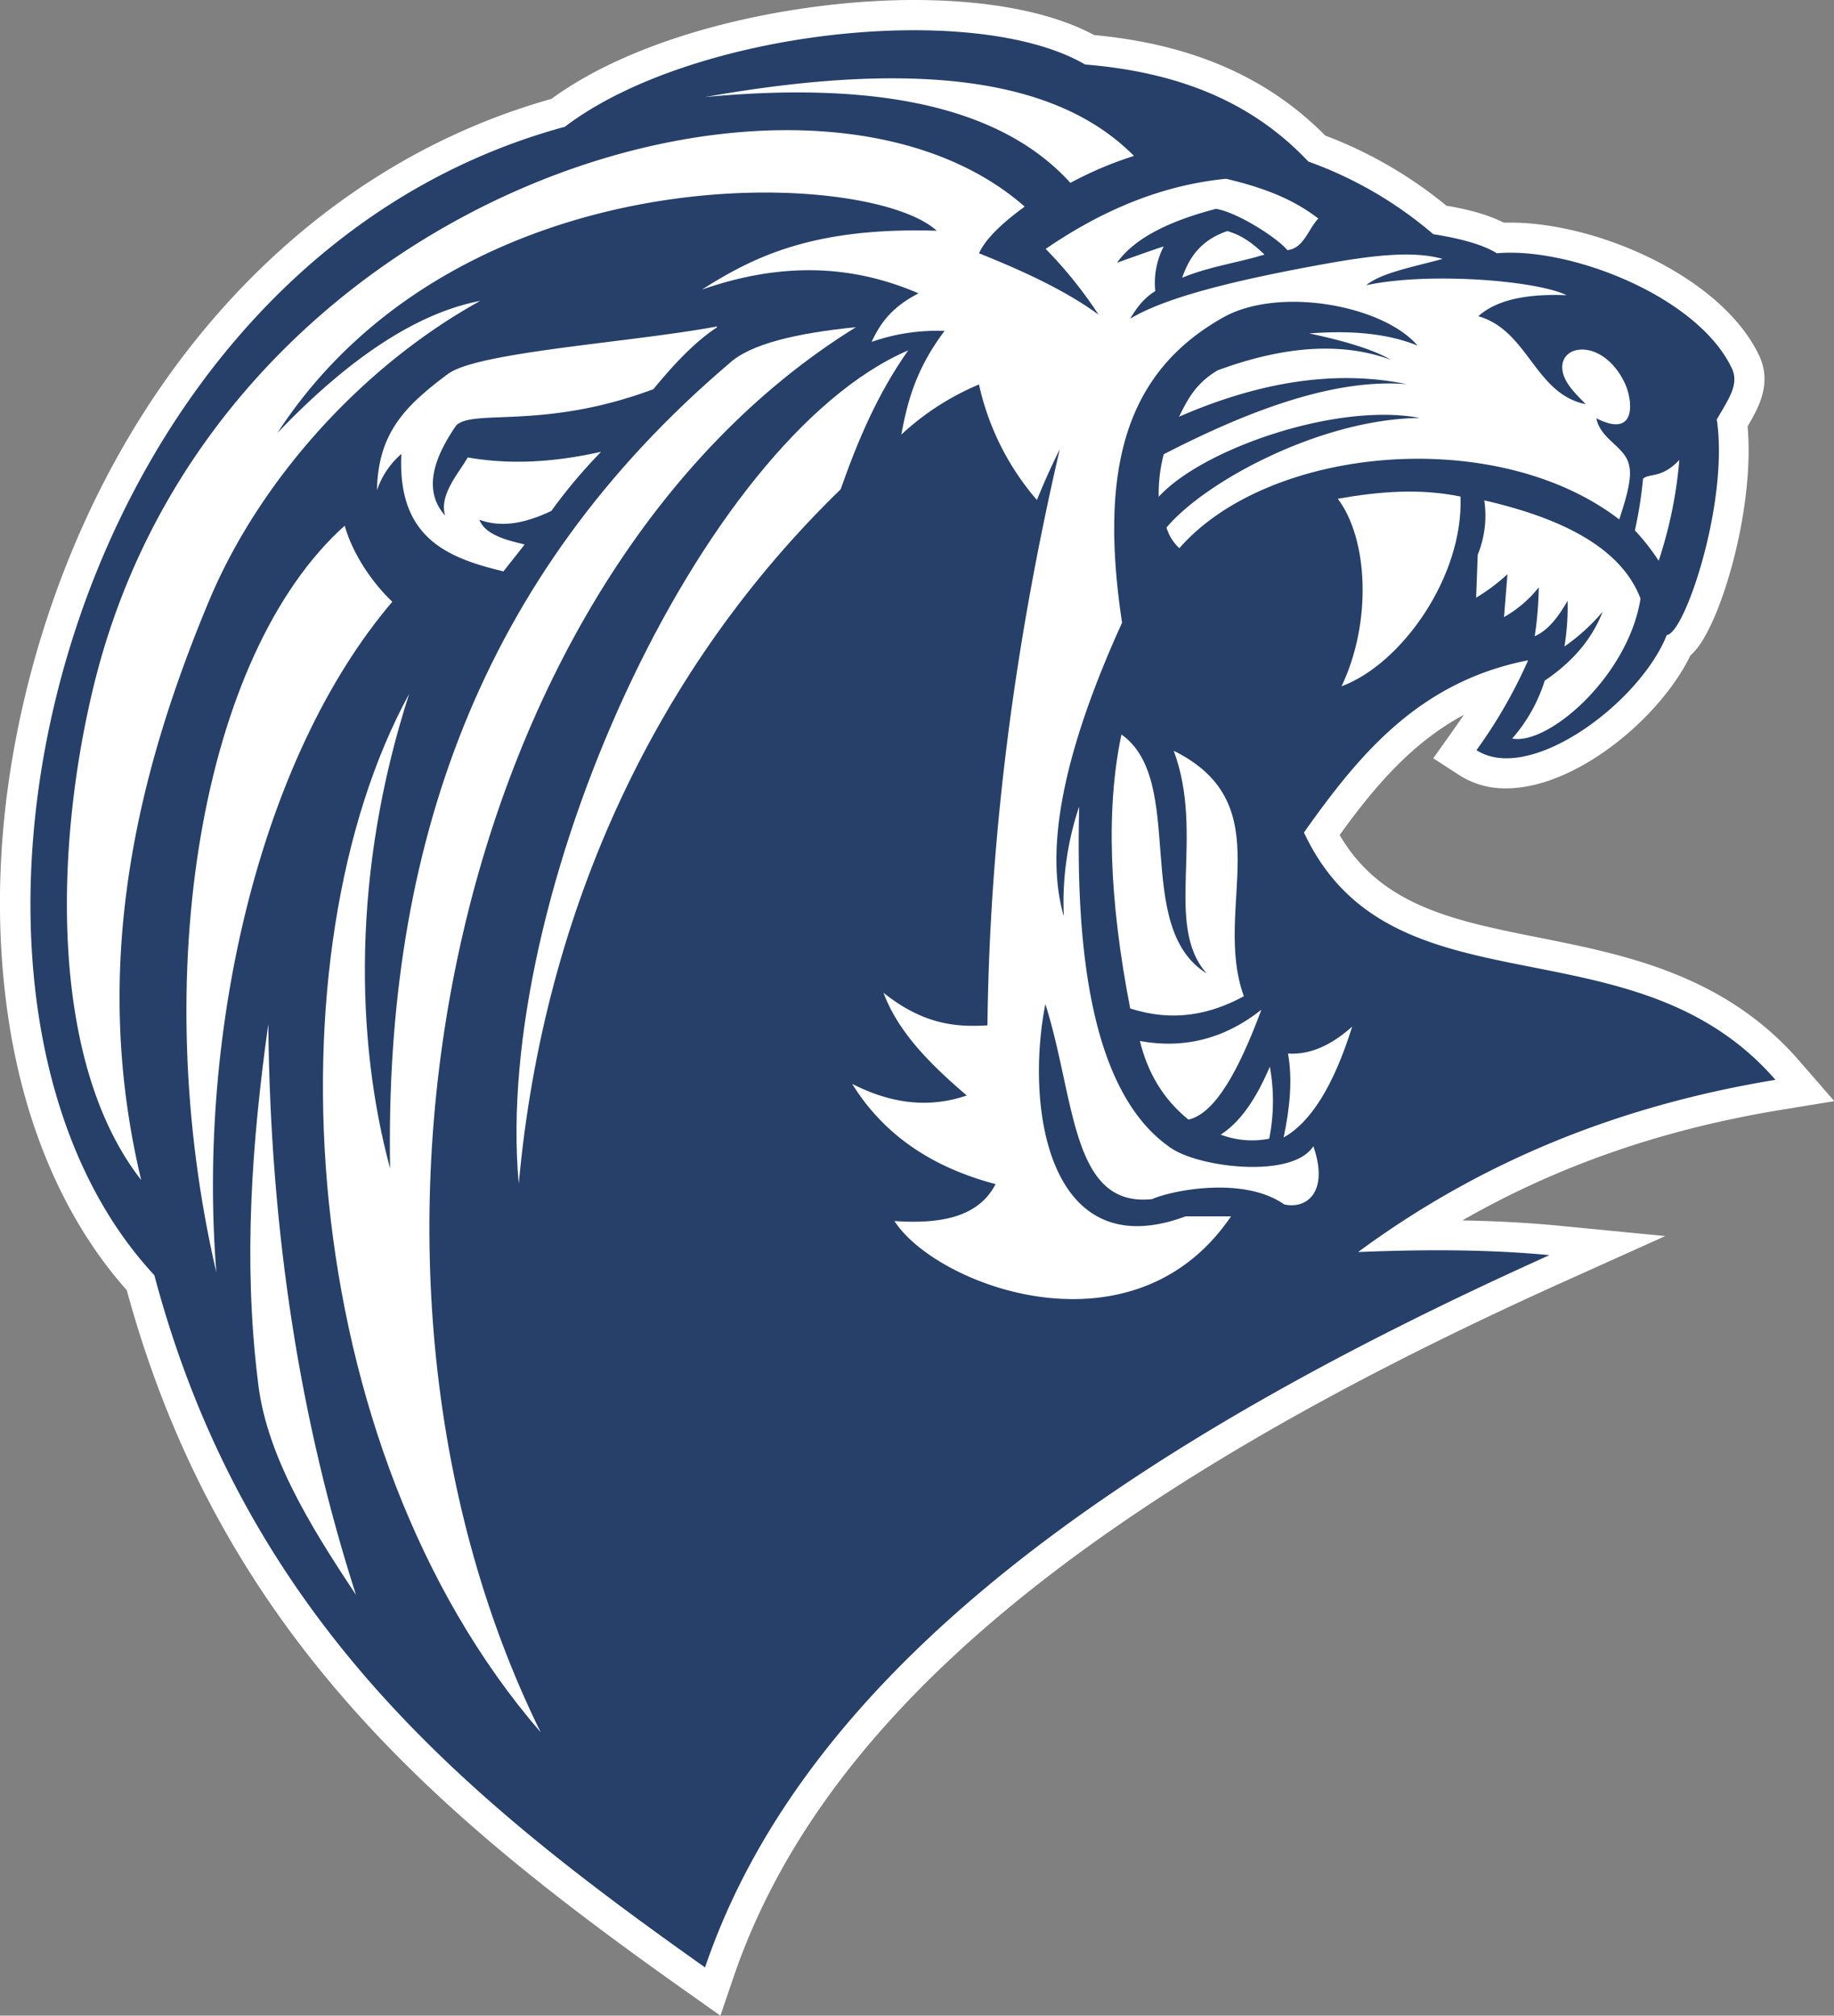 <svg id="Layer_1" data-name="Layer 1" xmlns="http://www.w3.org/2000/svg" viewBox="0 0 585.8 643.8"><rect x="0" y="0" width="585.8" height="643.8" fill="#808080" stroke="none"/><title>Lion Face981_2c</title><path d="M-62.8,321.9l-10.6-7.5c-77.1-54.6-148.7-112.9-179-224.2C-272.5,67.6-285.8,36.5-290.7,0s-1.6-74.5,9.2-112.6c25.6-89.6,87-155.9,164.7-177.7,30-21.9,79.5-31.6,115.8-31.6,16.9,0,40.4,2,57.6,11.2,31.1,2.9,55.3,13.4,73.8,32.1a137.4,137.4,0,0,1,38.7,22.4c7.8,1.3,13.7,3.1,18.3,5.4h2.1c28.1,0,67.7,17.5,79.5,42.5,4.2,8.9-.3,16.8-3.7,22.6,2.3,25.5-8,61.1-16.4,71.2a17,17,0,0,1-1.9,2c-9.6,19.9-36.6,42.4-58.8,42.4h0a26.9,26.9,0,0,1-14.8-4.1l-8.5-5.5,5.9-8.3,3.9-5.6c-16.6,8.9-28.6,23-39.7,38.4,13.3,22.8,36.8,27.4,63.8,32.8s58.9,11.7,82.8,39.1l11.4,13.1-17.1,2.8c-37.7,6.2-71.2,17.8-101.7,35.3,10.5.2,20,.7,28.8,1.5L239,72.9,205.9,87.8C53.6,156.5-30.4,226.9-58.6,309.6Z" transform="translate(292.9 321.9)" style="fill:#fff;fill-rule:evenodd"/><path d="M255.4-187.8c3.7-6.5,7.3-11.2,4.9-16.4-10.9-23.1-51.8-38.9-75.1-36.8-3.8-2.4-10.2-4.5-20.3-6.1A127.1,127.1,0,0,0,125-270.3c-15.4-16.3-37-28.2-71.3-31C18.1-322-72-312.2-112.5-281.4-275.3-237.2-327.5-4.8-243.6,85.4c29.5,111,101.1,168.1,175.9,221.1C-35,210.2,68.3,139.2,202,79c-18.4-1.8-39.1-1.9-61.1-1,41.1-30.3,85.9-47.2,133.3-55-45.8-52.7-122.7-19.2-150.6-79,17.6-24.9,36.8-48.2,71.6-55a156.5,156.5,0,0,1-16.5,28.7c17,11,52.2-15.1,60.8-36.8,5.6-.2,19.8-42,16-68.6" transform="translate(292.9 321.9)" style="fill:#26406a;fill-rule:evenodd"/><path d="M128.2-252.1c-6.2-4.7-14.1-9.1-29.5-12.7-18,1.8-37,8.3-57.6,22.4A137.9,137.9,0,0,1,58-221.4c-10.4-7.6-23.7-13.8-38.2-19.6,2.2-4.8,7.6-9.8,14.6-14.9-70.1-61.7-258.9-5-297.4,153.2C-275.5-51.3-277.2,17.4-247.8,55-263.6-11-250.6-71.6-226-130.3c16.1-38.3,48.8-74.7,86.5-95.5-19.8,3.8-41.4,17.7-64.8,42.2,58.8-90.3,189-84.5,210.6-64.6C-33-249.4-52-240-68.7-229.4c22.7-7.9,45.6-9,69.2,1.2-9,4.6-12.4,10-15,15.5a63.3,63.3,0,0,1,23.3-3.5C-.4-204-3.1-193.4-5-183.1a84.3,84.3,0,0,1,24.8-16,84,84,0,0,0,18.5,36.9c2.2-5.4,4.6-10.8,7.3-16.2C31.4-117.1,23.2-55.7,22.5,5.6,12.5,6.2,2.1,5.4-10.7-4.8-6,7.8,4.3,18.1,15.9,28c-12.9,4.4-25,2.2-36.6-3.7,9.6,15.5,24.5,26.4,45.8,32C19.6,67,7.3,69.1-7.2,68.1,6,88.7,69,112.7,100.3,66.6H85.8C42.3,82.8,34.4,32.5,41-1.2,50.6,29,49.1,63.9,75.1,61.1c6-2.7,29.1-7.5,42.2,1.7,7.4,1.6,14.3-4.2,9.3-18.6-6.6,10.4-36,6.9-45.3.7C53.2,26,50.9-26.8,51.8-64.3a96,96,0,0,0-4.9,35.1c-6.6-22.7.9-54.9,18.6-93.8-7.5-49.7,1.4-80,32.1-97.4,17.9-10.2,51.3-4,62.3,8.9-9.8-4-21.6-4.9-34.6-3.9,12.3,2.6,20.9,5.4,26,8.4-16.1-5.9-34.7-4.2-55.3,3.4-7.2,4.3-9.7,9.6-12.3,14.8,25.5-11.1,49.9-15.1,72.7-10.4-22.3-1.8-48.9,7.6-77.6,22.4a50.5,50.5,0,0,0-1.6,13.6c13.7-15.2,56.9-30.3,83.4-25.2-31.6.3-68.6,20.3-80.9,35a14.6,14.6,0,0,0,4.1,6.6c28.4-32.6,101-39.5,140.5-9.2,2.3-6.9,4.1-13.3,3.2-17-1-6.2-9.2-8.4-10.5-15.3,13.3,6.8,11.6-6.3,8.9-11.6-7.1-14.4-21.7-12.2-19.6-3,.9,3.8,4.2,6.9,7.3,10.1-16.3-3.3-18.3-23.5-34.3-28.1,6-5.4,15.9-7.2,28.2-6.7-9.5-4.7-44-7.5-64-3.2,4.6-3.8,13.5-5.5,24.4-8.4-9.9-2.8-23.4-1-39.3,1.9-22.3,4.1-48,9.6-60.5,17.2,2.1-3.6,4.6-6.8,8-8.8a25.7,25.7,0,0,1,2.7-14.3c-4,1.3-9.5,3.3-14.9,5.2,4.9-6.9,14.7-12.8,31.6-17.2,7.1,1.2,19.7,9.4,22.8,13.2,5.3-.6,6.6-6.7,9.9-10.1" transform="translate(292.9 321.9)" style="fill:#fff;fill-rule:evenodd"/><path d="M49-263.5a119.1,119.1,0,0,1,20.3-8.6C48.1-293.5,8.7-304.5-67.7-290.9c59.5-5.6,96.3,5,116.6,27.3" transform="translate(292.9 321.9)" style="fill:#fff;fill-rule:evenodd"/><path d="M111-240.6c-8.3,2.6-17.3,3.7-26.3,7.4,2.2-6.4,5.9-12,14.4-14.9,5,1.4,8.5,4.3,11.9,7.5" transform="translate(292.9 321.9)" style="fill:#fff;fill-rule:evenodd"/><path d="M-64-217.6c-28.3,5.2-76.5,8.1-85.9,15.2-14.1,10.5-22.2,19.1-22.6,37.1a26.5,26.5,0,0,1,7.8-11.6c-1.3,26.9,14.8,33.2,32.6,37.5l6.8-8.6c-6.4-1.5-12.6-3.2-14.5-7.9,7.7,2.8,15.3.8,23-2.8a167.6,167.6,0,0,1,15.9-18.9c-16.9,3.8-30.7,3.9-42.6,1.8-2.7,4.8-9.3,12-7.2,18.6-8.2-9.1-1.9-20.9,3.5-28.8,5.5-5.4,28,1.5,63-11.6,6.1-7.4,13-15,20.4-19.8" transform="translate(292.9 321.9)" style="fill:#fff;fill-rule:evenodd"/><path d="M-167.6-129.7c-5.9-5.6-12.5-14.7-15.2-24.3-45.8,41.1-63.1,143.4-41,238.5-6.1-76.9,13.7-164.3,56.2-214.2" transform="translate(292.9 321.9)" style="fill:#fff;fill-rule:evenodd"/><path d="M-19.5-217.4c-18.9,1.9-33.7,5.3-40.5,11.6-79.8,67.9-110.1,155-108.3,257.1-11.1-41.1-12.2-95,6.1-151.6-45.2,82.7-37.2,240.1,42,331.7C-194.8,79.9-147.6-138.2-19.5-217.4" transform="translate(292.9 321.9)" style="fill:#fff;fill-rule:evenodd"/><path d="M-2.8-210C-69.2-181.4-135.6-35.6-127.2,56.2c8-88.3,44.6-165.3,102.8-221.8C-19-180.9-12.7-196-2.8-210" transform="translate(292.9 321.9)" style="fill:#fff;fill-rule:evenodd"/><path d="M-179.2,187.5c-17.7-55.1-27.4-115.5-28-182.3-5.3,37.8-8,75.6-3.4,113.4,2.4,23.5,16.3,46.2,31.4,68.9" transform="translate(292.9 321.9)" style="fill:#fff;fill-rule:evenodd"/><path d="M231.9-169a130.8,130.8,0,0,1-2.6,16.5,71.4,71.4,0,0,1,7.6,9.7,138.9,138.9,0,0,0,6.6-32.2c-5.6,6-9.6,4.2-11.6,6" transform="translate(292.9 321.9)" style="fill:#fff;fill-rule:evenodd"/><path d="M134.4-162.6c13.1-2.3,26.1-3.4,39.2-.7,1,25.5-18.8,53.5-38,60.6,9.8-20.5,8.5-47.1-1.2-59.9" transform="translate(292.9 321.9)" style="fill:#fff;fill-rule:evenodd"/><path d="M181.1-162.1c25.8,5.9,44,15.6,50,31.4C227.2-106,201.7-83.8,190.1-86a51.2,51.2,0,0,0,10.4-18.5c8.6-5.8,15-13,18.5-22a64.3,64.3,0,0,1-12.2,11.1,78.2,78.2,0,0,0,1-14.6c-2.9,5-6.1,9.4-10.5,11.3a112.5,112.5,0,0,0,1.3-15.6,38.2,38.2,0,0,1-11.1,9.5l1.1-13.7a61.4,61.4,0,0,1-10,7.5l.5-13.7a33.3,33.3,0,0,0,2.1-17.4" transform="translate(292.9 321.9)" style="fill:#fff;fill-rule:evenodd"/><path d="M65.3-87.3c21,14.8,3.3,61.5,27.2,76.3C78.7-26.6,92.1-55,82-82.1,116.8-64.9,94.2-32,104.4-3.7,93.5,2.2,81.7,4.6,68.1.2Q57.9-52.3,65.3-87.3" transform="translate(292.9 321.9)" style="fill:#fff;fill-rule:evenodd"/><path d="M71.2,10.6c14.3,2.6,27.2-.8,38.8-10C102.8,20,95.2,33.8,86.7,35.7,78.4,29,73.6,20.4,71.2,10.6" transform="translate(292.9 321.9)" style="fill:#fff;fill-rule:evenodd"/><path d="M97,40.5c6.6-4.2,11.6-12.1,15.7-21.7a61.1,61.1,0,0,1-.2,23A28.3,28.3,0,0,1,97,40.5" transform="translate(292.9 321.9)" style="fill:#fff;fill-rule:evenodd"/><path d="M118.4,14.6c7.3.5,14.1-2.8,20.6-8.6-6,19.2-13.4,30.7-21.9,35.4,2-9.4,2.9-18.5,1.4-26.8" transform="translate(292.9 321.9)" style="fill:#fff;fill-rule:evenodd"/></svg>